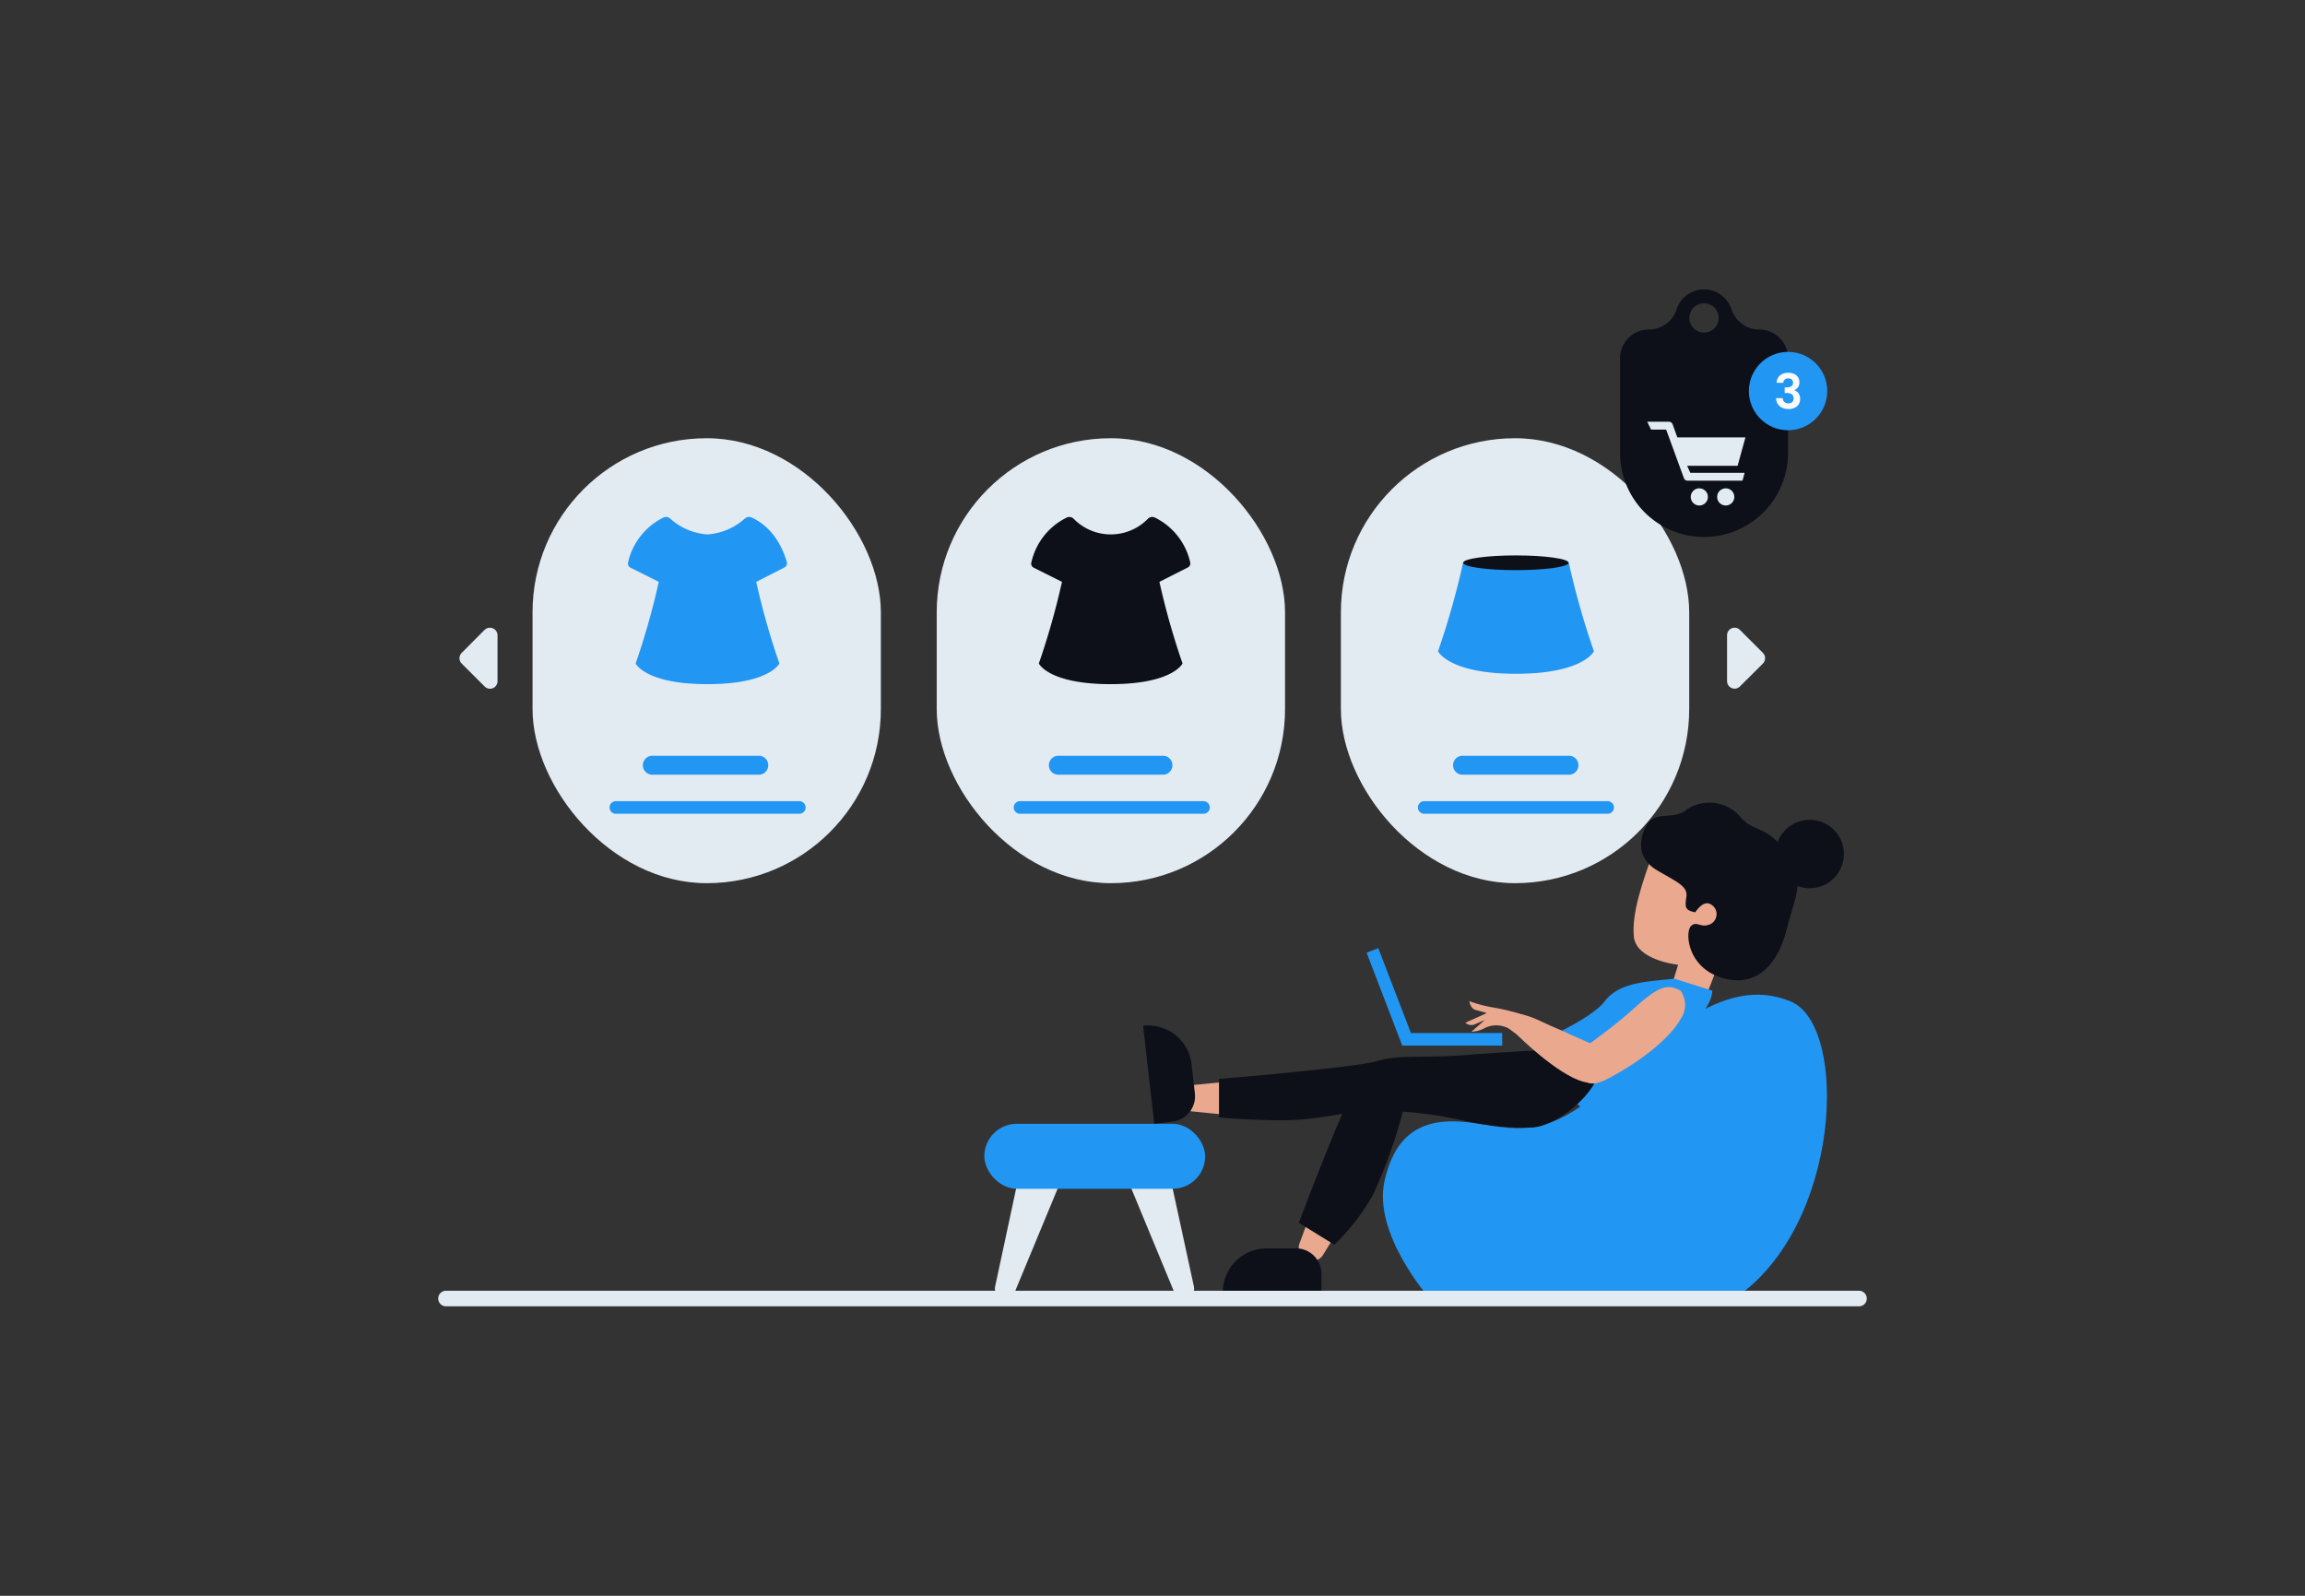 <svg id="Layer_1" data-name="Layer 1" xmlns="http://www.w3.org/2000/svg" viewBox="0 0 260 180"><rect x="0" y="0" width="260" height="180" fill="#333333" stroke="none"/><title>Flat Web Illustrations Pack - Scene 31</title><rect x="60.07" y="49.43" width="39.29" height="50.19" rx="19.64" fill="#e2eaf2"/><path d="M88.76,63.42c-1-3.43-3.1-4.67-4-5.05a.69.69,0,0,0-.73.11,7,7,0,0,1-4.23,1.8,6.91,6.91,0,0,1-4.22-1.8.7.7,0,0,0-.73-.11,7.48,7.48,0,0,0-4,5.05.53.53,0,0,0,.28.62l3.18,1.59a83.9,83.9,0,0,1-2.61,9.21s1.1,2.33,8.1,2.33,8.11-2.33,8.11-2.33a83.9,83.9,0,0,1-2.61-9.21L88.49,64A.53.53,0,0,0,88.76,63.42Z" fill="#2196F3"/><path d="M85.69,87.38h-12a1.07,1.07,0,1,1,0-2.13h12a1.07,1.07,0,0,1,0,2.13Z" fill="#2196F3"/><path d="M90.16,91.79H69.47a.71.71,0,0,1,0-1.42H90.16a.71.71,0,0,1,0,1.42Z" fill="#2196F3"/><rect x="151.25" y="49.43" width="39.29" height="50.19" rx="19.64" fill="#e2eaf2"/><path d="M176.87,87.38h-12a1.07,1.07,0,0,1,0-2.13h12a1.07,1.07,0,1,1,0,2.13Z" fill="#2196F3"/><path d="M181.34,91.79H160.65a.71.71,0,0,1,0-1.42h20.69a.71.71,0,1,1,0,1.42Z" fill="#2196F3"/><path d="M179.79,73.46S178.59,76,171,76s-8.79-2.54-8.79-2.54a91.62,91.62,0,0,0,2.83-10,53.73,53.73,0,0,0,6.13.6,28.49,28.49,0,0,0,5.79-.57A89,89,0,0,0,179.79,73.46Z" fill="#2196F3"/><ellipse cx="170.99" cy="63.48" rx="5.95" ry="0.83" fill="#0d1019"/><rect x="105.66" y="49.43" width="39.29" height="50.19" rx="19.64" fill="#e2eaf2"/><path d="M131.28,87.38h-12a1.07,1.07,0,0,1,0-2.13h12a1.07,1.07,0,0,1,0,2.13Z" fill="#2196F3"/><path d="M135.75,91.79H115.06a.71.71,0,1,1,0-1.42h20.69a.71.71,0,0,1,0,1.42Z" fill="#2196F3"/><path d="M134.25,63.42a7.44,7.44,0,0,0-4-5.05.7.7,0,0,0-.73.11,5.86,5.86,0,0,1-8.45,0,.7.7,0,0,0-.73-.11,7.44,7.44,0,0,0-4,5.05.51.51,0,0,0,.27.62l3.18,1.59a83.9,83.9,0,0,1-2.61,9.21s1.1,2.33,8.1,2.33,8.11-2.33,8.11-2.33a83.9,83.9,0,0,1-2.61-9.21L134,64A.51.51,0,0,0,134.25,63.42Z" fill="#0d1019"/><path d="M196.26,71.05l2.59,2.59a.86.86,0,0,1,0,1.21l-2.59,2.58a.85.85,0,0,1-1.45-.6V71.66A.85.85,0,0,1,196.26,71.05Z" fill="#e2eaf2"/><path d="M54.66,71.05l-2.58,2.59a.85.85,0,0,0,0,1.21l2.58,2.58a.85.85,0,0,0,1.46-.6V71.66A.86.86,0,0,0,54.66,71.05Z" fill="#e2eaf2"/><circle cx="204.13" cy="96.33" r="3.86" fill="#0d1019"/><path d="M161.27,146.47s-6.46-7.26-5.09-13.3,5.09-7.28,10.31-6.46,8.38,1.65,15.52-4.95,13.45-11.53,20-8.79,5.72,25.37-6.37,33.5Z" fill="#2196F3"/><path d="M119.83,132.8l-5.39,13a1.14,1.14,0,0,1-1.06.71h0a1.16,1.16,0,0,1-1.13-1.4l2.63-12.27Z" fill="#e2eaf2"/><path d="M127.09,132.8l5.38,13a1.16,1.16,0,0,0,1.07.71h0a1.16,1.16,0,0,0,1.13-1.4L132,132.8Z" fill="#e2eaf2"/><rect x="111.03" y="126.76" width="24.91" height="7.33" rx="3.66" fill="#2196F3"/><path d="M186.61,95.69c-1.39,4-2.54,7.17-2.32,9.91s5,3.22,5,3.22L188,113s3,2.21,4.16-.12,1.52-4.42,3.45-7.66,3-6.93-.35-10S187.16,93.56,186.61,95.69Z" fill="#eaa88e"/><path d="M190.34,91.26c-1.47,1.31-3.59.16-4.53,1.7s-1.25,3.83,1.11,5.21,3.47,1.81,3.3,3-.16,1.49,1,1.74c0,0,.74-1.21,1.53-1a1.26,1.26,0,0,1,.27,2.28c-1.14.61-1.6-.39-2.28.27s-.44,4.65,3.5,5.84,6.33-1.63,7.29-5.46,2.3-5.71-.11-8.83-3.62-2-5.22-4A4.62,4.62,0,0,0,190.34,91.26Z" fill="#0d1019"/><path d="M188.86,110.39c-2.91.34-6.17.34-7.84,2.54s-8.26,4.92-8.26,4.92,3.3,5.52,6,7.35a83.12,83.12,0,0,0,7.79-5.59c3.94-3.2,6.59-6,6.59-7.87Z" fill="#2196F3"/><path d="M133.06,123.88h0a1.58,1.58,0,0,1,1.49-1.49l3.6-.35c1.51-.15,2.94.66,2.94,1.84h0c0,1.18-1.43,2-2.94,1.85l-3.6-.36A1.57,1.57,0,0,1,133.06,123.88Z" fill="#eaa88e"/><path d="M131.41,118.48h3.3a2.88,2.88,0,0,1,2.88,2.88v2.06a0,0,0,0,1,0,0H126.47a0,0,0,0,1,0,0v0a4.95,4.95,0,0,1,4.95-4.95Z" transform="translate(237.3 -23.89) rotate(83.52)" fill="#0d1019"/><path d="M137.5,121.7V126s.55.21,5.77.35,7.08-.76,10.65-1a41.7,41.7,0,0,1,10.92,1,32.36,32.36,0,0,0,8.12.81c2-.14,5.34-2.32,6.86-4.91l-2.76-3.95s-6.3.28-11.53.69-7.63-.07-10.17.69S137.5,121.7,137.5,121.7Z" fill="#0d1019"/><path d="M147.31,142.15h0a1.58,1.58,0,0,1-.69-2l1.25-3.39c.52-1.44,1.88-2.36,2.94-1.85h0c1.06.52,1.18,2.15.38,3.45l-1.89,3.09A1.58,1.58,0,0,1,147.31,142.15Z" fill="#eaa88e"/><path d="M142.88,140.81h3.3a2.88,2.88,0,0,1,2.88,2.88v2.06a0,0,0,0,1,0,0H137.93a0,0,0,0,1,0,0v0A4.95,4.95,0,0,1,142.88,140.81Z" fill="#0d1019"/><path d="M146.51,137.93l4,2.47a25,25,0,0,0,4.36-5.62,56,56,0,0,0,3.38-9.46,20.09,20.09,0,0,1,4.22.43c1.76.45,7.46,1.74,10.46,1.37s5.84-4.89,5.84-4.89l-2.31-3.53-19.65,1s-2.34.12-4,3S146.51,137.93,146.51,137.93Z" fill="#0d1019"/><polygon points="169.45 117.94 158.17 117.94 154.15 107.46 155.47 106.95 159.15 116.52 169.45 116.52 169.45 117.94" fill="#2196F3"/><path d="M189.56,111.74c-1.51-.83-2.54-.42-5.08,1.85s-3.71,3-5.22,4.19-1.92,6,2.06,3.92,7.14-4.74,8.24-6.74A2.78,2.78,0,0,0,189.56,111.74Z" fill="#eaa88e"/><path d="M173,114.84c.72.29,1.38.64,1.75.79,1.84.77,3.62,1.67,5.48,2.38,1.35.51,1.26,4.79-1.65,4s-7.27-5.11-7.4-5.23c-.47-.47-1.6-.9-1.11-1.78S171.62,114.29,173,114.84Z" fill="#eaa88e"/><path d="M170.15,116a2.92,2.92,0,0,0-2.75,0,3.21,3.21,0,0,1-1.42.37l1.51-1.32-1.2.52a1,1,0,0,1-1-.21l2.42-1.09s-.59-.18-1.23-.34-.74-1-.74-1a15.27,15.27,0,0,0,2.8.73,26.21,26.21,0,0,1,3.39.84s.75,1.89-.33,1.86A2.43,2.43,0,0,1,170.15,116Z" fill="#eaa88e"/><path d="M209.69,147.35H50.31a.88.88,0,0,1,0-1.76H209.69a.88.88,0,0,1,0,1.76Z" fill="#e2eaf2"/><path d="M198.42,37.17a3.28,3.28,0,0,1-3.1-2.26,3.26,3.26,0,0,0-6.21,0,3.18,3.18,0,0,1-1.19,1.63,3.25,3.25,0,0,1-1.92.63,3.24,3.24,0,0,0-3.26,3.14V51.09a9.48,9.48,0,0,0,9.47,9.48h0a9.48,9.48,0,0,0,9.48-9.48V40.31A3.24,3.24,0,0,0,198.42,37.17Zm-6.21.34a1.65,1.65,0,1,1,1.65-1.65A1.64,1.64,0,0,1,192.21,37.51Z" fill="#0d1019"/><path d="M190.3,52.54H196l.88-3.2h-7.68l-.53-1.48a.46.46,0,0,0-.42-.29h-2.45l.44.89h1.7l2,5.47a.44.44,0,0,0,.41.29h6.2l.24-.89h-6.12Z" fill="#e2eaf2"/><circle cx="191.68" cy="56.05" r="0.97" fill="#e2eaf2"/><circle cx="194.66" cy="56.05" r="0.97" fill="#e2eaf2"/><circle cx="201.69" cy="44.11" r="4.42" fill="#2196F3"/><path d="M200.77,42.35a1.44,1.44,0,0,1,.95-.3,1.59,1.59,0,0,1,.68.14,1.07,1.07,0,0,1,.43.38,1,1,0,0,1,.14.54.93.93,0,0,1-.17.58.83.83,0,0,1-.43.32v0a1,1,0,0,1,.5.35,1.09,1.09,0,0,1,.18.65,1.11,1.11,0,0,1-.15.58,1,1,0,0,1-.45.4,1.51,1.51,0,0,1-.7.15,1.62,1.62,0,0,1-1-.31,1.23,1.23,0,0,1-.41-.92h.75a.59.59,0,0,0,.18.43.7.7,0,0,0,.47.16.54.54,0,0,0,.43-.16.62.62,0,0,0-.06-.87,1.17,1.17,0,0,0-.64-.14h-.16v-.63h.16c.52,0,.78-.17.78-.52a.46.46,0,0,0-.14-.36.57.57,0,0,0-.4-.14.54.54,0,0,0-.4.14.57.57,0,0,0-.16.36h-.75A1.15,1.15,0,0,1,200.77,42.35Z" fill="#fafafa"/></svg>